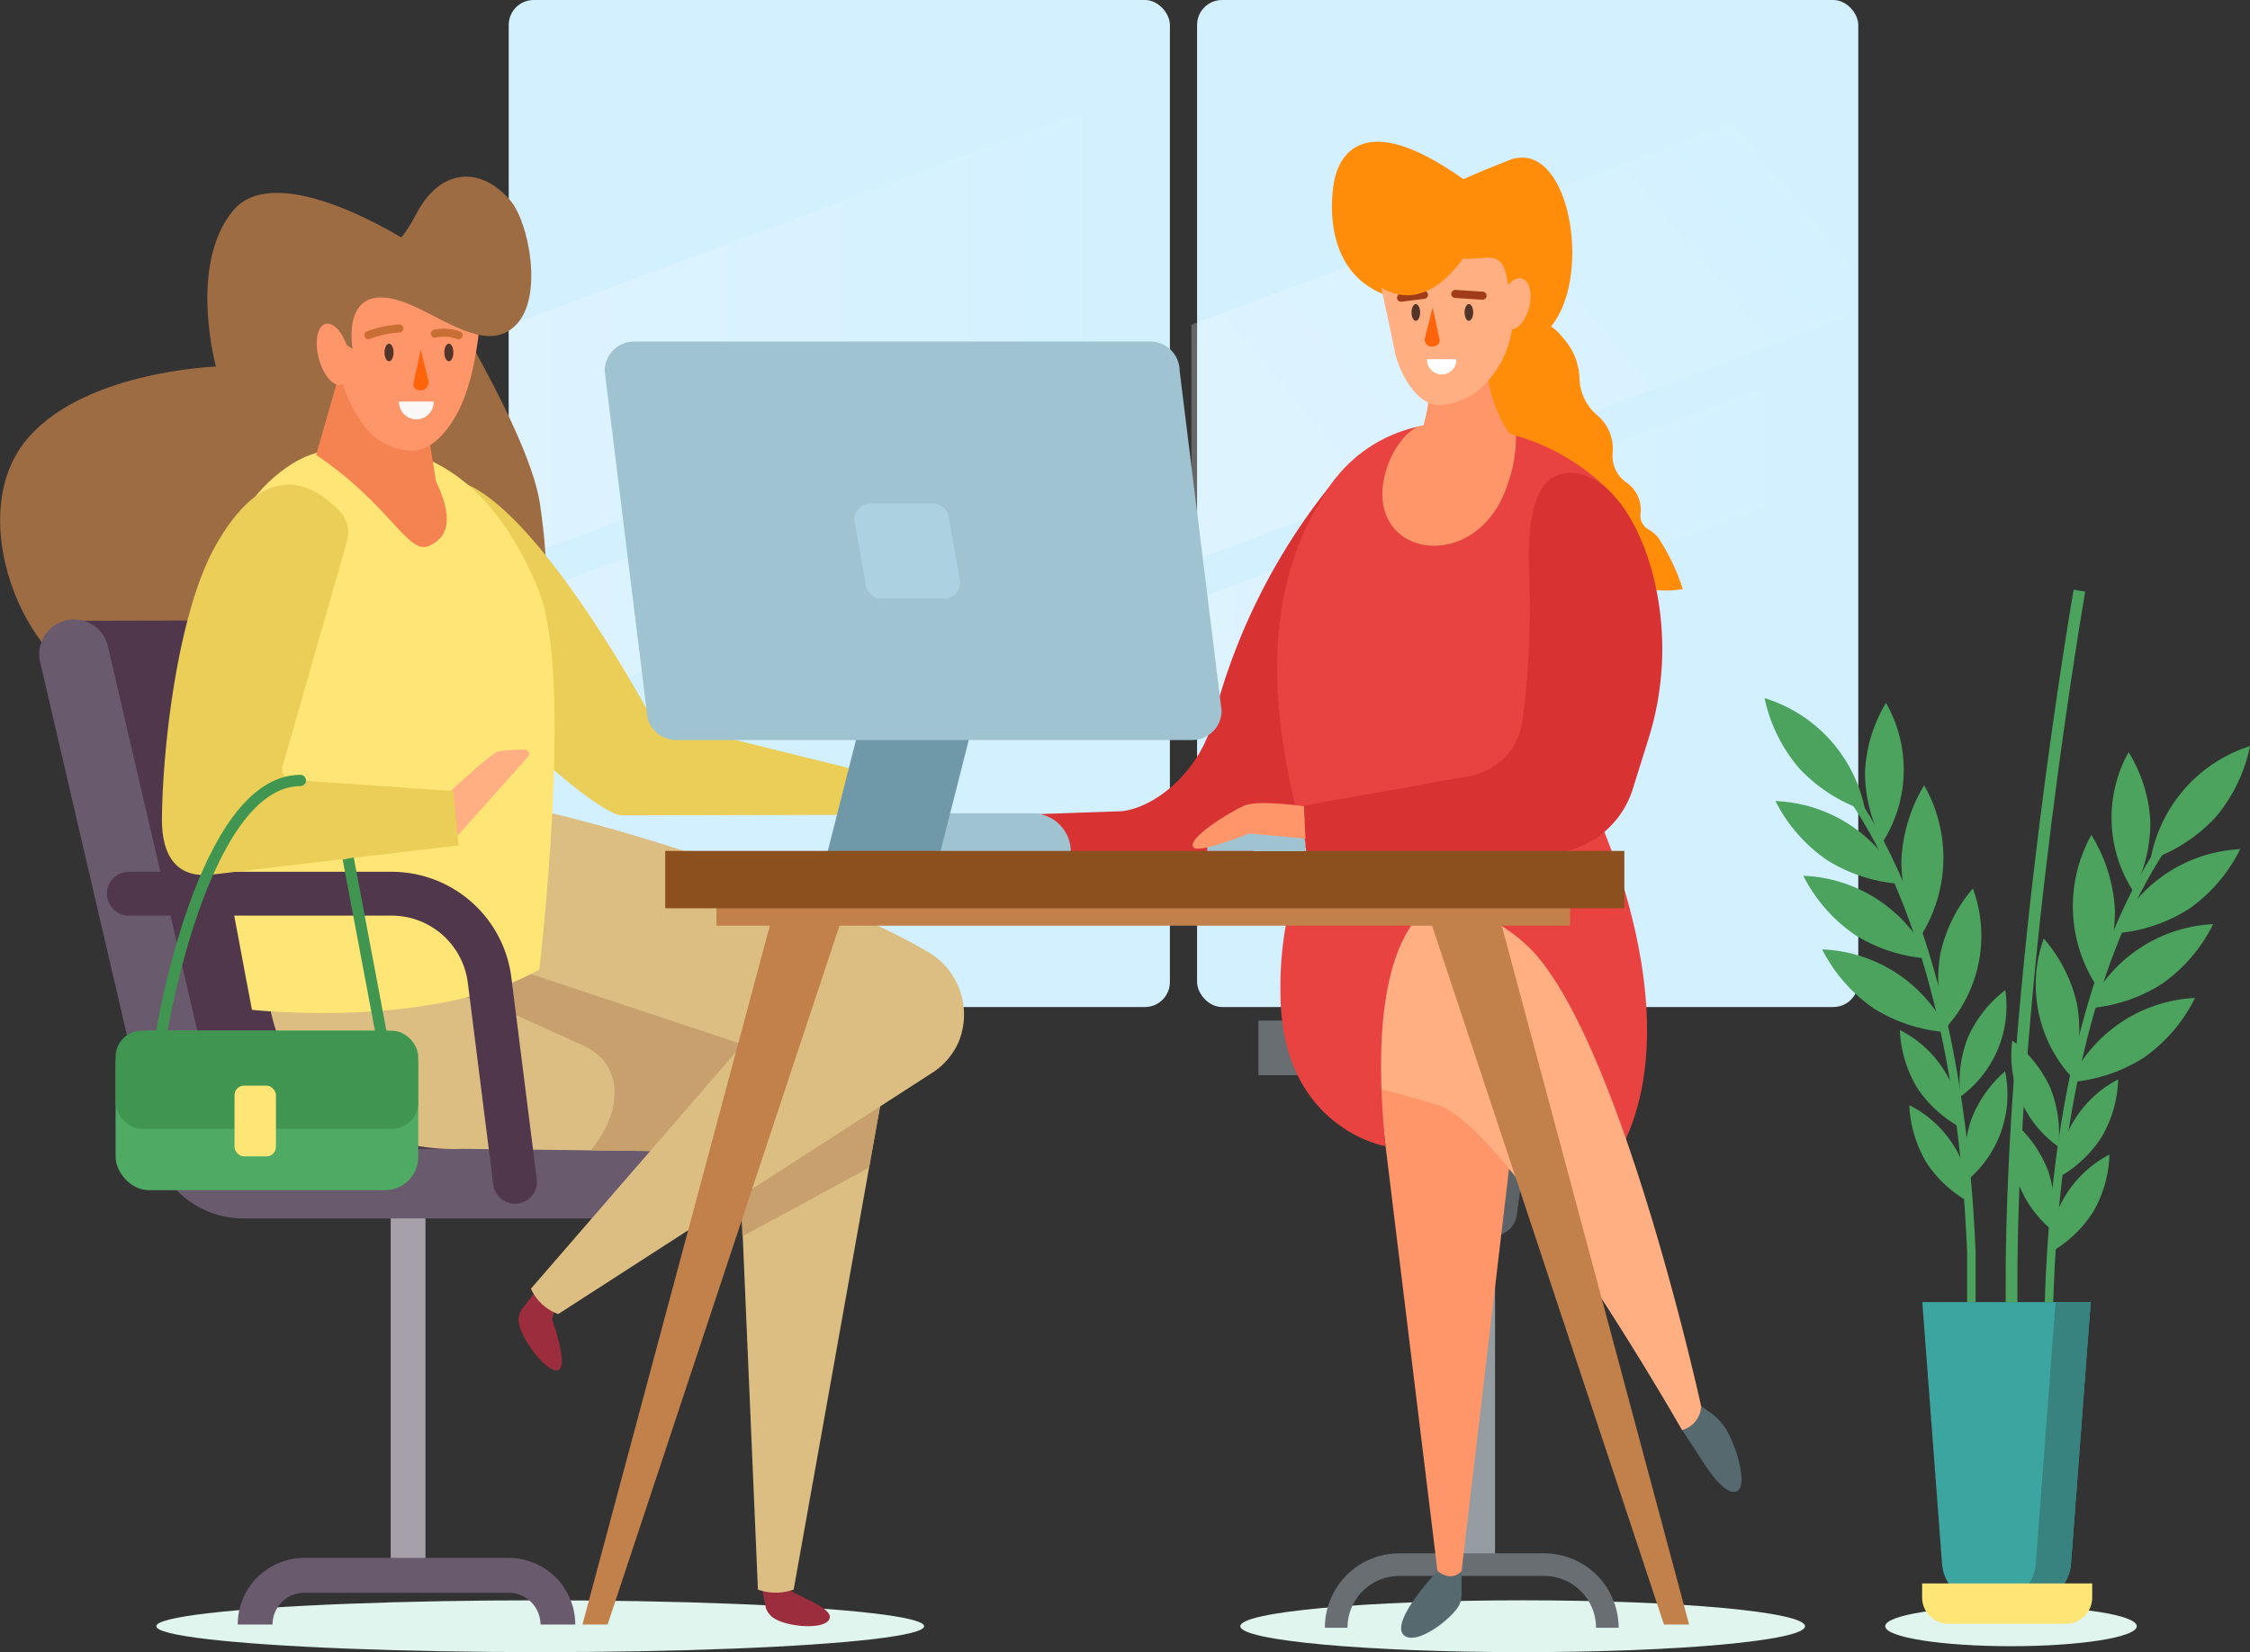 <svg xmlns="http://www.w3.org/2000/svg" xmlns:xlink="http://www.w3.org/1999/xlink" width="177.001" height="130" viewBox="0 0 177.001 130"><rect x="0" y="0" width="177.001" height="130" fill="#333333" stroke="none"/><defs><linearGradient id="linear-gradient" y1="0.5" x2="1" y2="0.5" gradientUnits="objectBoundingBox"><stop offset="0" stop-color="#fff"></stop><stop offset="1" stop-color="#fff" stop-opacity="0"></stop></linearGradient><linearGradient id="linear-gradient-3" x1="0.117" y1="0.733" x2="1.035" y2="0.175" xlink:href="#linear-gradient"></linearGradient></defs><g id="Vector_Smart_Object" data-name="Vector Smart Object" transform="translate(-230.386 -64.878)"><g id="Group_159" data-name="Group 159"><g id="Group_157" data-name="Group 157"><g id="Group_144" data-name="Group 144"><g id="Group_143" data-name="Group 143"><rect id="Rectangle_49" data-name="Rectangle 49" width="52.015" height="79.239" rx="1.964" transform="translate(270.404 64.878)" fill="#d2f0ff"></rect><rect id="Rectangle_50" data-name="Rectangle 50" width="52.015" height="79.239" rx="1.964" transform="translate(324.556 64.878)" fill="#d2f0ff"></rect></g><path id="Path_379" data-name="Path 379" d="M322.3,71.125,270.4,90.5v18.63L322.3,89.755Z" opacity="0.25" fill="url(#linear-gradient)"></path><path id="Path_380" data-name="Path 380" d="M322.3,92.856,270.4,112.228v9.45L322.3,102.305Z" opacity="0.25" fill="url(#linear-gradient)"></path><path id="Path_381" data-name="Path 381" d="M376.005,71.057,324.113,90.429v18.63l51.892-19.373Z" opacity="0.25" fill="url(#linear-gradient-3)"></path><path id="Path_382" data-name="Path 382" d="M376.005,92.787,324.113,112.16v9.45l51.892-19.373Z" opacity="0.25" fill="url(#linear-gradient)"></path></g><path id="Path_383" data-name="Path 383" d="M262.7,84.019s-10.474-6.847-14-2.543-1.324,12.243-1.324,12.243-10.84.38-15.142,6.064c-4.18,5.523-.586,15.4,4.268,18.231s22.469,4.671,25.778,4.412c10.4-.815,12.13-7.514,10.579-17.928C271.911,98.192,262.7,84.019,262.7,84.019Z" fill="#9e6c43"></path><ellipse id="Ellipse_9" data-name="Ellipse 9" cx="30.202" cy="2.039" rx="30.202" ry="2.039" transform="translate(242.681 190.8)" fill="#dff5ee"></ellipse><ellipse id="Ellipse_10" data-name="Ellipse 10" cx="22.212" cy="2.039" rx="22.212" ry="2.039" transform="translate(327.96 190.8)" fill="#dff5ee"></ellipse><path id="Path_384" data-name="Path 384" d="M398.48,192.839c0,.868-4.43,1.572-9.895,1.572s-9.894-.7-9.894-1.572,4.43-1.571,9.894-1.571S398.48,191.971,398.48,192.839Z" fill="#dff5ee"></path><path id="Path_385" data-name="Path 385" d="M353.367,91.492a4.491,4.491,0,1,0-6.7,5.944,5.027,5.027,0,0,0,1.782,1.292,3.716,3.716,0,0,1,2,2.467,3.451,3.451,0,0,0,2.165,2.294,2.792,2.792,0,0,1,1.707,2.091,2.578,2.578,0,0,0,1.914,1.945A1.487,1.487,0,0,1,357.3,108.8a2.022,2.022,0,0,0,.417,1.1c1.8,2.029,5.046,1.325,5.046,1.325a16.35,16.35,0,0,0-1.95-4.072,3.169,3.169,0,0,0-.783-.642,1.217,1.217,0,0,1-.586-1.214,2.591,2.591,0,0,0-.635-2.029,2.56,2.56,0,0,0-.447-.4,2.543,2.543,0,0,1-1.116-2.3,3.466,3.466,0,0,0-1.217-3.023,3.889,3.889,0,0,1-1.387-2.9A5,5,0,0,0,353.367,91.492Z" fill="#ff8d0a"></path><g id="Group_149" data-name="Group 149"><path id="Path_386" data-name="Path 386" d="M244.692,156.759h23.9V113.65l-32.994.072Z" fill="#50374b"></path><g id="Group_145" data-name="Group 145"><rect id="Rectangle_51" data-name="Rectangle 51" width="2.736" height="30.818" transform="translate(261.121 158.015)" fill="#a5a0aa"></rect></g><g id="Group_146" data-name="Group 146"><path id="Path_387" data-name="Path 387" d="M249.554,160.753H281.7a2.738,2.738,0,0,0,0-5.476H249.554a1.862,1.862,0,0,1-1.821-1.446l-8.851-38.062a2.737,2.737,0,1,0-5.331,1.241l8.851,38.062A7.311,7.311,0,0,0,249.554,160.753Z" fill="#695a6e"></path></g><g id="Group_147" data-name="Group 147"><path id="Path_388" data-name="Path 388" d="M249.088,192.705h2.737a2.506,2.506,0,0,1,2.5-2.5h16.079a2.506,2.506,0,0,1,2.5,2.5h2.736a5.246,5.246,0,0,0-5.239-5.242H254.328A5.246,5.246,0,0,0,249.088,192.705Z" fill="#695a6e"></path></g><path id="Path_389" data-name="Path 389" d="M306.924,129.995l-1.327-.35a18.465,18.465,0,0,0-4.706-.609h-3.7v2.493l9.526.031A.8.8,0,0,0,306.924,129.995Z" fill="#ffaf82"></path><path id="Path_390" data-name="Path 390" d="M261.8,102.208c-4.636-1.276.213,7.9,2.605,12.069,4.277,7.464,13.237,14.762,14.9,14.758l19.494-.044a5.248,5.248,0,0,0,.049-3.257l-17.14-4.251S273.344,105.8,267.17,103.01C265.941,102.454,261.8,102.208,261.8,102.208Z" fill="#eace57"></path><path id="Path_391" data-name="Path 391" d="M289.973,187.953l.652,3.416a1.548,1.548,0,0,0,.586.8c1,.705,3.8.969,4.364.2.595-.8-1.836-1.653-3.074-2.357l-.3-1.5Z" fill="#9b2d3c"></path><path id="Path_392" data-name="Path 392" d="M251.457,140.084l.041-.418,42.44,3.819a6.511,6.511,0,0,1,5.841,7.531l-6.957,38.94a4.19,4.19,0,0,1-2.812,0l-1.479-34.423-21.736-.256C257.8,155.625,250.572,149.044,251.457,140.084Z" fill="#dcbe82"></path><path id="Path_393" data-name="Path 393" d="M276.237,147.135l-7.267-3.3L251.5,139.666l42.44,3.819a6.511,6.511,0,0,1,5.841,7.531l-1.026,5.742-9.965,5.406-.257-6.631-11.687-.138C279.268,152.534,279.652,148.683,276.237,147.135Z" fill="#c8a06e"></path><path id="Path_394" data-name="Path 394" d="M272.7,166.264l-1.208,1.559a1.485,1.485,0,0,0-.3,1.084c.148,1.26,2.052,3.837,2.989,3.8,1.084-.041-.37-4.024-.37-4.024l.4-1.451Z" fill="#9b2d3c"></path><path id="Path_395" data-name="Path 395" d="M272.883,128.66c8.745,1.966,23.43,6.933,30.546,11.146a5.7,5.7,0,0,1,2.379,7.039,5.539,5.539,0,0,1-2.218,2.532l-29.288,18.9a3.741,3.741,0,0,1-2.147-2l16.653-19.227-16.653-5.525C272.745,137.1,272.755,132.209,272.883,128.66Z" fill="#dcbe82"></path><path id="Path_396" data-name="Path 396" d="M272.812,141.169s2.734-22.945-.042-29.824c-6.244-15.468-17.921-10.692-17.921-10.692s-10.988,3.283-8.078,24.462c.656,4.773,3.438,19.222,3.438,19.222S264.365,145.929,272.812,141.169Z" fill="#ffe576"></path><path id="Path_397" data-name="Path 397" d="M263.677,96.457l1,6.265c.673,1.479,1.786,4.138-.588,5.128-1.625.678-3.1-3.353-8.839-7.176l2.648-9.22Z" fill="#f58251"></path><path id="Path_398" data-name="Path 398" d="M270.9,157.87,268.9,142a7.767,7.767,0,0,0-7.706-6.8H240.521" fill="none" stroke="#50374b" stroke-linecap="round" stroke-miterlimit="10" stroke-width="3.449"></path><path id="Path_399" data-name="Path 399" d="M265.162,127.754s3.8-3.6,4.454-3.756a13.748,13.748,0,0,1,2.064-.135.332.332,0,0,1,.251.553l-5.821,6.521Z" fill="#ffaf82"></path><path id="Path_400" data-name="Path 400" d="M257.091,105.075c-3.169-3.225-6.526-2.92-9.714,2.68-2.995,5.258-4.207,15.816-4.254,21.65.026,3.307,1.546,4.576,3.983,4.288l19.359-2.293-.432-4.276-12.65-.878a.858.858,0,0,1-.769-1.076l5.087-17.788a2.408,2.408,0,0,0-.61-2.307Z" fill="#eace57"></path><g id="Group_148" data-name="Group 148"><path id="Path_401" data-name="Path 401" d="M256.971,92.131a9.718,9.718,0,0,0,1.715,5.746,4.906,4.906,0,0,0,4.122,2.474c1.4-.042,2.473-1.214,3.23-2.406,2.46-3.873,2.246-11.442,2.246-11.442s-7.926-3.263-10.62,1.226A9.743,9.743,0,0,0,256.971,92.131Z" fill="#ff9669"></path><path id="Path_402" data-name="Path 402" d="M261.776,96.475a1.364,1.364,0,1,0,2.727,0Z" fill="#f9f8f7"></path><ellipse id="Ellipse_11" data-name="Ellipse 11" cx="0.355" cy="0.692" rx="0.355" ry="0.692" transform="translate(260.635 91.921)" fill="#523528"></ellipse><path id="Path_403" data-name="Path 403" d="M266.051,92.612c0,.383-.159.692-.355.692s-.356-.31-.356-.692.159-.691.356-.691S266.051,92.23,266.051,92.612Z" fill="#523528"></path><path id="Path_404" data-name="Path 404" d="M263.485,92.4l.6,2.437a.628.628,0,0,1-.71.752h0a.467.467,0,0,1-.456-.567Z" fill="#ff640a"></path><path id="Path_405" data-name="Path 405" d="M261.8,90.726a8.194,8.194,0,0,0-2.435.525" fill="none" stroke="#c96e35" stroke-linecap="round" stroke-miterlimit="10" stroke-width="0.635"></path><path id="Path_406" data-name="Path 406" d="M264.593,91.129a3.374,3.374,0,0,1,1.872.131" fill="none" stroke="#c96e35" stroke-linecap="round" stroke-miterlimit="10" stroke-width="0.635"></path></g><path id="Path_407" data-name="Path 407" d="M270.553,80.679c1.435,1.7,2.626,7.646.37,9.823-2.05,1.978-4.923-.084-7.783-1.436-6.173-2.919-5.015,3.27-5.015,3.27l-.546-.352-1.02-1.954s-.522-.947-.862.17,1.532,3.126,1.532,3.126l-.3,1.244-.306.924s-.879-3.594-1.85-4.857-3.01-2.914-2.233-5.148,3.884-1.652,6.02-.681,3.706-1.447,4.578-3.106C265.089,77.995,268.29,77.995,270.553,80.679Z" fill="#9e6c43"></path><path id="Path_408" data-name="Path 408" d="M257.786,92.452c.346,1.32.106,2.527-.537,2.7s-1.443-.765-1.789-2.086-.106-2.527.536-2.7S257.44,91.131,257.786,92.452Z" fill="#ff9669"></path></g><path id="Path_409" data-name="Path 409" d="M335.846,102.1a48.753,48.753,0,0,0-10.009,19.354c-1,4.02-4.464,6.939-7.2,7.256l-8.874.308-1.72,3.022,19.08.061a6.271,6.271,0,0,0,6.287-6.045c.091-2.456.169-5.193.169-7.251C333.583,112.044,335.846,102.1,335.846,102.1Z" fill="#d93232"></path><path id="Rectangle_52" data-name="Rectangle 52" d="M0,0H15.439a0,0,0,0,1,0,0V.147A3.019,3.019,0,0,1,12.42,3.166h-9.4A3.019,3.019,0,0,1,0,.147V0A0,0,0,0,1,0,0Z" transform="matrix(-1, 0, 0, -1, 314.623, 132.042)" fill="#a0c3d1"></path><g id="Group_150" data-name="Group 150"><rect id="Rectangle_53" data-name="Rectangle 53" width="3.584" height="33.186" transform="translate(344.413 155.441)" fill="#959da3"></rect><path id="Path_410" data-name="Path 410" d="M347.8,162.133h-3.3a1.936,1.936,0,0,1-1.919-1.681l-.666-5.01h8.468l-.666,5.01A1.936,1.936,0,0,1,347.8,162.133Z" fill="#5d6266"></path><path id="Path_411" data-name="Path 411" d="M335.5,192.961a4.965,4.965,0,0,1,4.964-4.967h11.4a4.965,4.965,0,0,1,4.964,4.967" fill="none" stroke="#696e73" stroke-miterlimit="10" stroke-width="1.779"></path></g><g id="Group_151" data-name="Group 151"><rect id="Rectangle_54" data-name="Rectangle 54" width="27.339" height="4.293" transform="translate(329.384 145.189)" fill="#696e73"></rect></g><path id="Path_412" data-name="Path 412" d="M345.363,188.5v1.858a1.839,1.839,0,0,1-.374,1.114c-.879,1.152-3.187,2.784-4.1,2.123-1.34-.97,2.58-5.1,2.58-5.1Z" fill="#55696e"></path><path id="Path_413" data-name="Path 413" d="M352.329,129.44,345.363,188.5s-.7.918-1.893,0l-6.01-49.2c-.424-4.309,0-8.279.858-14.517Z" fill="#ff9669"></path><path id="Path_414" data-name="Path 414" d="M362.712,177.4l1.1,1.664c.276.417,2.13,3.66,3.214,3.149.757-.356.21-2.8-.646-4.5a4.643,4.643,0,0,0-1.544-1.759l-.618-.419Z" fill="#55696e"></path><path id="Path_415" data-name="Path 415" d="M349.072,77.49c-2.455.966-3.558,1.492-3.558,1.492-7.988-5.681-9.851-1.779-10.2.287s-.459,7,3.9,8.761c2.337.943,4.173-.588,5.38-2.211-.166,2.165.245,4.984,3.11,5.9C356.646,94.584,355.29,75.043,349.072,77.49Z" fill="#ff8d0a"></path><path id="Path_416" data-name="Path 416" d="M347.964,98.772a16.955,16.955,0,0,1,9.158,4.871c2.665,2.848.841,16.511-.46,24.289a7.847,7.847,0,0,1-6.576,6.478c-6.328.944-15.91,1.6-17-2.794-1.647-6.625-4.691-18.054,1.41-27.694A11.365,11.365,0,0,1,347.964,98.772Z" fill="#e84340"></path><path id="Path_417" data-name="Path 417" d="M348.964,103.047a11.114,11.114,0,0,0,.683-3.886,6.562,6.562,0,0,0-1.682-.389,11.829,11.829,0,0,0-5.8-.375c-.959.181-2.384,1.821-2.869,3.987C337.842,108.838,346.623,110.135,348.964,103.047Z" fill="#ff9669"></path><path id="Path_418" data-name="Path 418" d="M347.479,89.783s-1.2,5.387,1.864,9.5a9.287,9.287,0,0,1-2.667,2.022c-2.443,1.19-5.486,1.64-4.849-1.447,0,0,1.612-3.208,1.06-8.878Z" fill="#ff9669"></path><path id="Path_419" data-name="Path 419" d="M349,87.188a7.753,7.753,0,0,1-1.805,7.913,5.187,5.187,0,0,1-3.727,1.65c-1.913-.139-3.124-3.019-3.36-4.218-.37-1.876-1.6-7.5-1.6-7.5a41.9,41.9,0,0,1,7.012.174c1.549.214,2.877-.787,3.366,1.317C348.927,86.735,348.967,86.955,349,87.188Z" fill="#ffaf82"></path><line id="Line_8" data-name="Line 8" x2="2.145" y2="0.138" transform="translate(344.87 88.007)" fill="none" stroke="#a03c19" stroke-linecap="round" stroke-miterlimit="10" stroke-width="0.635"></line><line id="Line_9" data-name="Line 9" x1="1.797" y2="0.226" transform="translate(340.604 88.077)" fill="none" stroke="#a03c19" stroke-linecap="round" stroke-miterlimit="10" stroke-width="0.635"></line><path id="Path_420" data-name="Path 420" d="M345.6,89.463c0,.364.151.659.339.659s.339-.3.339-.659-.152-.66-.339-.66S345.6,89.1,345.6,89.463Z" fill="#523528"></path><path id="Path_421" data-name="Path 421" d="M341.425,89.463c0,.364.151.659.339.659s.339-.3.339-.659-.152-.66-.339-.66S341.425,89.1,341.425,89.463Z" fill="#523528"></path><path id="Path_422" data-name="Path 422" d="M348.459,88.5c-.29,1.106-.028,2.131.585,2.292s1.344-.6,1.634-1.71.027-2.131-.586-2.292S348.748,87.393,348.459,88.5Z" fill="#ffaf82"></path><path id="Path_423" data-name="Path 423" d="M343.087,89.069l-.615,2.445a.541.541,0,0,0,.723.6h0a.445.445,0,0,0,.435-.54Z" fill="#ff640a"></path><path id="Path_424" data-name="Path 424" d="M347.135,82.252s-3.221,8.076-8.092,5.264-2.979-6.641,1.783-6.813S347.192,79.384,347.135,82.252Z" fill="#ff8d0a"></path><path id="Path_425" data-name="Path 425" d="M358.256,152.825l-.414,1.907.585,1.712a.962.962,0,0,1-.895,1.274l-2.155.036a.83.83,0,0,1-.792-1.115l.847-2.309.447-1.942Z" fill="#ff9669"></path><path id="Path_426" data-name="Path 426" d="M355.708,128.278s10.88,22.39-2.188,32.118L344,134.67Z" fill="#e84340"></path><path id="Path_427" data-name="Path 427" d="M335.5,149.778a80.572,80.572,0,0,1,8.2,2.12c5.792,2.338,19.008,25.506,19.008,25.506a2.039,2.039,0,0,0,1.505-1.867s-5.974-27.307-12.921-35.446c-.132-.155-.272-.31-.423-.465a13.5,13.5,0,0,0-10.686-3.955l-.845.059a7.4,7.4,0,0,0-6.832,6.41C332.08,145.451,332.395,149.034,335.5,149.778Z" fill="#ffaf82"></path><path id="Path_428" data-name="Path 428" d="M345.109,135.325s-7.816-.429-5.724,19.746c0,0-8.269-1.4-8.269-12.125a27.42,27.42,0,0,1,2.036-10.826Z" fill="#e84340"></path><path id="Path_429" data-name="Path 429" d="M350.151,121.612h0a5.105,5.105,0,0,1-4.161,4.333l-13.073,2.333.236,3.843,18.766-.061a7.269,7.269,0,0,0,6.913-5.1l1.175-3.758a23.618,23.618,0,0,0,.336-13.392c-1.254-4.476-3.58-7.461-6.115-7.706-3.035-.294-3.716,3.363-3.553,7.632A68.436,68.436,0,0,1,350.151,121.612Z" fill="#d93232"></path><path id="Path_430" data-name="Path 430" d="M342.649,93.143a1.151,1.151,0,1,0,2.3,0Z" fill="#fff"></path><path id="Path_431" data-name="Path 431" d="M295.455,132.042h8.872l2.8-11.031h-8.872Z" fill="#6f98a8"></path><path id="Path_432" data-name="Path 432" d="M283.571,123.108h40.6a2.314,2.314,0,0,0,2.314-2.316l-3.3-26.725a2.314,2.314,0,0,0-2.314-2.315h-40.6a2.314,2.314,0,0,0-2.314,2.315l3.3,26.725A2.314,2.314,0,0,0,283.571,123.108Z" fill="#a0c3d1"></path><path id="Path_433" data-name="Path 433" d="M304.655,111.975h-4.9a1.285,1.285,0,0,1-1.285-1.286l-.889-4.905a1.285,1.285,0,0,1,1.285-1.286h4.9a1.285,1.285,0,0,1,1.285,1.286l.889,4.905A1.285,1.285,0,0,1,304.655,111.975Z" fill="#acd1e0"></path><g id="Group_154" data-name="Group 154"><rect id="Rectangle_55" data-name="Rectangle 55" width="67.154" height="1.763" transform="translate(286.748 135.952)" fill="#c2804a"></rect><g id="Group_152" data-name="Group 152"><path id="Path_434" data-name="Path 434" d="M278.184,192.705l19.1-57.583-5.5-.535-15.577,58.118Z" fill="#c2804a"></path></g><g id="Group_153" data-name="Group 153"><path id="Path_435" data-name="Path 435" d="M363.262,192.705l-15.577-58.118-5.5.535,19.1,57.583Z" fill="#c2804a"></path></g><rect id="Rectangle_56" data-name="Rectangle 56" width="75.451" height="4.515" transform="translate(282.718 131.833)" fill="#8c501f"></rect></g><path id="Rectangle_57" data-name="Rectangle 57" d="M2.416,0h2.9A2.416,2.416,0,0,1,7.729,2.416V2.8a0,0,0,0,1,0,0H0a0,0,0,0,1,0,0V2.416A2.416,2.416,0,0,1,2.416,0Z" transform="translate(325.354 129.036)" fill="#a0c3d1"></path><path id="Path_436" data-name="Path 436" d="M332.966,128.321s-3.6-.538-4.722-.044-4.626,2.649-3.948,3.293c.492.468,4.35-1.112,4.35-1.112l4.436.409Z" fill="#ff9669"></path><g id="Group_156" data-name="Group 156"><path id="Path_437" data-name="Path 437" d="M371.927,125.337a12.492,12.492,0,0,0,5.188,3.324,11.5,11.5,0,0,0-7.916-8.851A12.5,12.5,0,0,0,371.927,125.337Z" fill="#4ba35e"></path><g id="Group_155" data-name="Group 155"><path id="Path_438" data-name="Path 438" d="M403.475,127.985s-10.949,8.73-11.9,39.357" fill="none" stroke="#4ba35e" stroke-miterlimit="10" stroke-width="0.667"></path><path id="Path_439" data-name="Path 439" d="M404.717,129.139a12.494,12.494,0,0,1-5.154,3.378,11.5,11.5,0,0,1,7.823-8.932A12.5,12.5,0,0,1,404.717,129.139Z" fill="#4ba35e"></path><path id="Path_440" data-name="Path 440" d="M402.61,136.378a12.481,12.481,0,0,1-5.847,1.941,11.5,11.5,0,0,1,9.853-6.624A12.5,12.5,0,0,1,402.61,136.378Z" fill="#4ba35e"></path><path id="Path_441" data-name="Path 441" d="M400.484,142.278a12.493,12.493,0,0,1-5.847,1.941,11.488,11.488,0,0,1,9.852-6.624A12.49,12.49,0,0,1,400.484,142.278Z" fill="#4ba35e"></path><path id="Path_442" data-name="Path 442" d="M399.056,148.086a12.493,12.493,0,0,1-5.847,1.941,11.493,11.493,0,0,1,9.852-6.624A12.491,12.491,0,0,1,399.056,148.086Z" fill="#4ba35e"></path><path id="Path_443" data-name="Path 443" d="M393.775,143.876a11.709,11.709,0,0,1-.414,5.76,10.776,10.776,0,0,1-2.2-10.907A11.718,11.718,0,0,1,393.775,143.876Z" fill="#4ba35e"></path><path id="Path_444" data-name="Path 444" d="M391.657,150.427a9.577,9.577,0,0,1,.649,4.677,8.811,8.811,0,0,1-3.619-8.346A9.573,9.573,0,0,1,391.657,150.427Z" fill="#4ba35e"></path><path id="Path_445" data-name="Path 445" d="M395.715,154.349a9.572,9.572,0,0,1-3.456,3.214,8.808,8.808,0,0,1,4.757-7.753A9.573,9.573,0,0,1,395.715,154.349Z" fill="#4ba35e"></path><path id="Path_446" data-name="Path 446" d="M395.031,160.265a9.572,9.572,0,0,1-3.456,3.214,8.809,8.809,0,0,1,4.757-7.753A9.573,9.573,0,0,1,395.031,160.265Z" fill="#4ba35e"></path><path id="Path_447" data-name="Path 447" d="M391.5,156.995a9.576,9.576,0,0,1,.35,4.709,8.81,8.81,0,0,1-3.081-8.559A9.569,9.569,0,0,1,391.5,156.995Z" fill="#4ba35e"></path><path id="Path_448" data-name="Path 448" d="M396.758,136.456a12.5,12.5,0,0,1-1.449,5.991,11.5,11.5,0,0,1-.4-11.869A12.5,12.5,0,0,1,396.758,136.456Z" fill="#4ba35e"></path><path id="Path_449" data-name="Path 449" d="M399.545,129.485a11.532,11.532,0,0,1-1.337,5.526,10.612,10.612,0,0,1-.371-10.948A11.538,11.538,0,0,1,399.545,129.485Z" fill="#4ba35e"></path><path id="Path_450" data-name="Path 450" d="M373.157,124.17s11.038,8.614,12.31,39.23v3.943" fill="none" stroke="#4ba35e" stroke-miterlimit="10" stroke-width="0.667"></path><path id="Path_451" data-name="Path 451" d="M374.108,132.552a12.489,12.489,0,0,0,5.867,1.88,11.492,11.492,0,0,0-9.921-6.521A12.5,12.5,0,0,0,374.108,132.552Z" fill="#4ba35e"></path><path id="Path_452" data-name="Path 452" d="M376.3,138.43a12.489,12.489,0,0,0,5.867,1.88,11.492,11.492,0,0,0-9.921-6.521A12.5,12.5,0,0,0,376.3,138.43Z" fill="#4ba35e"></path><path id="Path_453" data-name="Path 453" d="M377.784,144.223a12.489,12.489,0,0,0,5.867,1.88,11.492,11.492,0,0,0-9.921-6.521A12.5,12.5,0,0,0,377.784,144.223Z" fill="#4ba35e"></path><path id="Path_454" data-name="Path 454" d="M383.022,139.958a11.721,11.721,0,0,0,.474,5.756,10.777,10.777,0,0,0,2.091-10.929A11.717,11.717,0,0,0,383.022,139.958Z" fill="#4ba35e"></path><path id="Path_455" data-name="Path 455" d="M385.207,146.487a9.586,9.586,0,0,0-.6,4.683,8.811,8.811,0,0,0,3.532-8.384A9.573,9.573,0,0,0,385.207,146.487Z" fill="#4ba35e"></path><path id="Path_456" data-name="Path 456" d="M381.191,150.451a9.564,9.564,0,0,0,3.49,3.178,8.809,8.809,0,0,0-4.838-7.7A9.575,9.575,0,0,0,381.191,150.451Z" fill="#4ba35e"></path><path id="Path_457" data-name="Path 457" d="M381.936,156.359a9.578,9.578,0,0,0,3.49,3.179,8.809,8.809,0,0,0-4.838-7.7A9.583,9.583,0,0,0,381.936,156.359Z" fill="#4ba35e"></path><path id="Path_458" data-name="Path 458" d="M385.429,153.053a9.578,9.578,0,0,0-.3,4.711,8.809,8.809,0,0,0,2.992-8.591A9.573,9.573,0,0,0,385.429,153.053Z" fill="#4ba35e"></path><path id="Path_459" data-name="Path 459" d="M379.962,132.57a12.5,12.5,0,0,0,1.511,5.975,11.5,11.5,0,0,0,.279-11.873A12.5,12.5,0,0,0,379.962,132.57Z" fill="#4ba35e"></path><path id="Path_460" data-name="Path 460" d="M377.1,125.629a11.529,11.529,0,0,0,1.394,5.511,10.61,10.61,0,0,0,.257-10.952A11.536,11.536,0,0,0,377.1,125.629Z" fill="#4ba35e"></path><path id="Path_461" data-name="Path 461" d="M393.968,111.355s-5.379,30.9-5.34,54.74v1.247" fill="none" stroke="#4ba35e" stroke-miterlimit="10" stroke-width="0.923"></path><path id="Path_462" data-name="Path 462" d="M390.083,190.926h-3.7a3.231,3.231,0,0,1-3.222-2.989l-1.553-20.6h13.244l-1.553,20.6A3.232,3.232,0,0,1,390.083,190.926Z" fill="#3da5a0"></path><path id="Path_463" data-name="Path 463" d="M392.089,167.342l-1.553,20.6a3.232,3.232,0,0,1-3.222,2.989h2.768a3.232,3.232,0,0,0,3.222-2.989l1.553-20.6Z" fill="#388280"></path><path id="Rectangle_58" data-name="Rectangle 58" d="M0,0H13.38a0,0,0,0,1,0,0V1.106a2.065,2.065,0,0,1-2.065,2.065H2.065A2.065,2.065,0,0,1,0,1.106V0A0,0,0,0,1,0,0Z" transform="translate(381.594 189.474)" fill="#ffe576"></path></g></g></g><g id="Group_158" data-name="Group 158"><rect id="Rectangle_59" data-name="Rectangle 59" width="23.809" height="12.543" rx="2.616" transform="translate(239.479 145.984)" fill="#4fab63"></rect><rect id="Rectangle_60" data-name="Rectangle 60" width="23.809" height="7.712" rx="2.051" transform="translate(239.479 145.984)" fill="#409650"></rect><rect id="Rectangle_61" data-name="Rectangle 61" width="3.256" height="5.568" rx="0.748" transform="translate(248.836 150.301)" fill="#ffe576"></rect></g><path id="Path_464" data-name="Path 464" d="M243.123,145.984s3.24-19.664,10.892-19.695" fill="none" stroke="#409650" stroke-linecap="round" stroke-miterlimit="10" stroke-width="0.889"></path><line id="Line_10" data-name="Line 10" x2="2.616" y2="13.881" transform="translate(257.778 132.429)" fill="none" stroke="#409650" stroke-miterlimit="10" stroke-width="0.889"></line></g></g></svg>